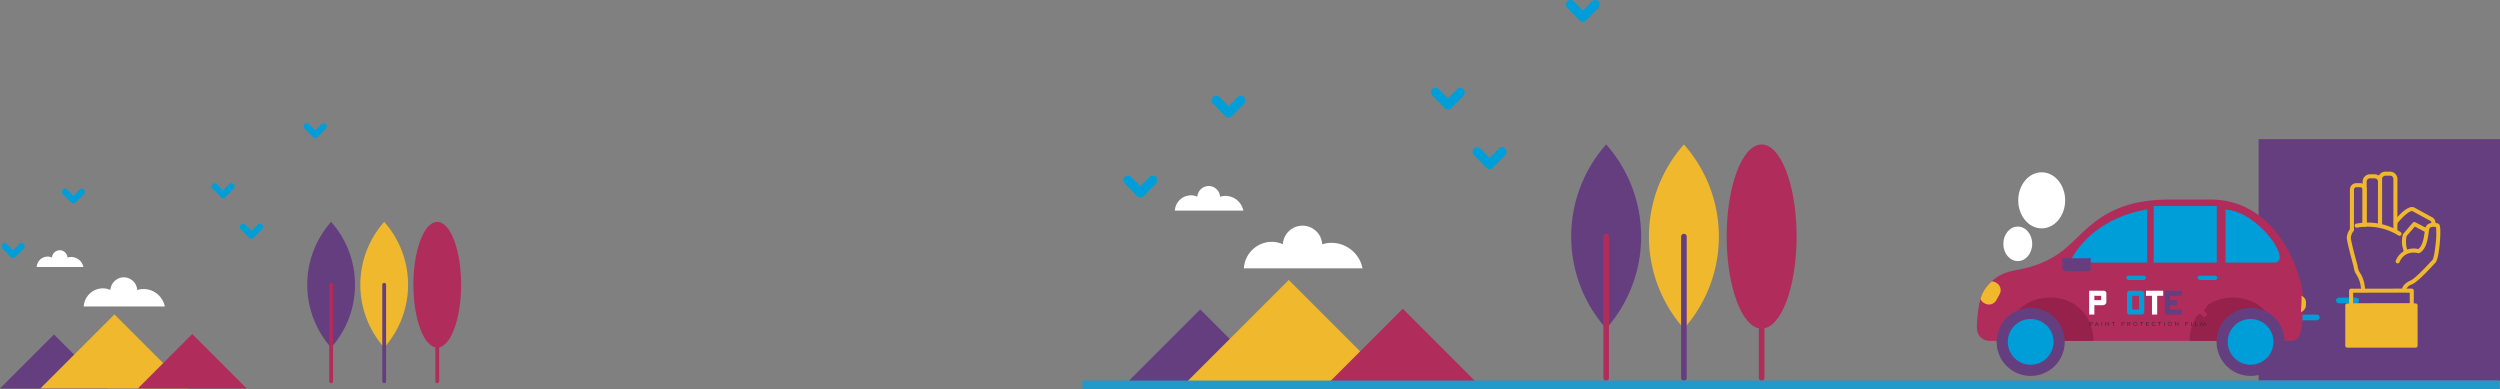 <svg xmlns="http://www.w3.org/2000/svg" width="1013.401" height="157.77" viewBox="0 0 1013.401 157.77">
  <rect x="0" y="0" width="1013.401" height="157.77" fill="#808080" stroke="none"/>
  <g id="Group_830" data-name="Group 830" transform="translate(-906.979 -5430.462)">
    <g id="Group_545" data-name="Group 545" transform="translate(906.979 5557.902)">
      <g id="Group_542" data-name="Group 542" transform="translate(0 8.145)">
        <path id="Path_9987" data-name="Path 9987" d="M5.035,726.015-16.841,704.14l-21.876,21.876Z" transform="translate(38.717 -704.14)" fill="#643e7f"/>
      </g>
      <g id="Group_543" data-name="Group 543" transform="translate(16.361)">
        <path id="Path_9988" data-name="Path 9988" d="M28.8,730.437l-30.02-30.02-30.021,30.02Z" transform="translate(31.24 -700.417)" fill="#f0b82d"/>
      </g>
      <g id="Group_544" data-name="Group 544" transform="translate(55.878 7.968)">
        <path id="Path_9989" data-name="Path 9989" d="M30.925,726.11,8.874,704.059l-22.053,22.052Z" transform="translate(13.179 -704.059)" fill="#b02d5b"/>
      </g>
    </g>
    <g id="Group_829" data-name="Group 829">
      <g id="Group_555" data-name="Group 555" transform="translate(1031.525 5520.399)">
        <g id="Group_547" data-name="Group 547" transform="translate(43.026)">
          <g id="Group_546" data-name="Group 546">
            <ellipse id="Ellipse_143" data-name="Ellipse 143" cx="9.678" cy="25.482" rx="9.678" ry="25.482" fill="#b02d5b"/>
          </g>
        </g>
        <g id="Group_549" data-name="Group 549" transform="translate(21.513)">
          <g id="Group_548" data-name="Group 548">
            <path id="Path_9990" data-name="Path 9990" d="M37.717,683.277a38.386,38.386,0,0,1,0,50.963,38.38,38.38,0,0,1,0-50.963Z" transform="translate(-28.037 -683.277)" fill="#f0b82d"/>
          </g>
        </g>
        <g id="Group_551" data-name="Group 551" transform="translate(0)">
          <g id="Group_550" data-name="Group 550">
            <path id="Path_9991" data-name="Path 9991" d="M27.883,683.277a38.266,38.266,0,0,1,9.678,25.482,38.265,38.265,0,0,1-9.678,25.482,38.386,38.386,0,0,1,0-50.963Z" transform="translate(-18.205 -683.277)" fill="#643e7f"/>
          </g>
        </g>
        <g id="Group_552" data-name="Group 552" transform="translate(8.903 24.707)">
          <path id="Path_9992" data-name="Path 9992" d="M23.049,735.249a.775.775,0,0,0,.775-.775V695.344a.775.775,0,0,0-1.549,0v39.131A.773.773,0,0,0,23.049,735.249Z" transform="translate(-22.274 -694.569)" fill="#b02d5b"/>
        </g>
        <g id="Group_553" data-name="Group 553" transform="translate(30.416 24.707)">
          <path id="Path_9993" data-name="Path 9993" d="M32.881,735.249a.773.773,0,0,0,.775-.775V695.344a.775.775,0,0,0-1.549,0v39.131A.775.775,0,0,0,32.881,735.249Z" transform="translate(-32.106 -694.569)" fill="#643e7f"/>
        </g>
        <g id="Group_554" data-name="Group 554" transform="translate(51.93 24.707)">
          <path id="Path_9994" data-name="Path 9994" d="M42.714,735.249a.775.775,0,0,0,.775-.775V695.344a.775.775,0,0,0-1.549,0v39.131A.773.773,0,0,0,42.714,735.249Z" transform="translate(-41.939 -694.569)" fill="#b02d5b"/>
        </g>
      </g>
      <g id="Group_561" data-name="Group 561" transform="translate(907.605 5480.419)">
        <g id="Group_556" data-name="Group 556" transform="translate(122.467)">
          <path id="Path_9995" data-name="Path 9995" d="M19.721,665.386l2.5,2.553,2.5-2.553a1.271,1.271,0,1,1,1.816,1.779l-3.4,3.481a1.271,1.271,0,0,1-1.818,0L17.9,667.165a1.272,1.272,0,1,1,1.818-1.779Z" transform="translate(-17.541 -665.005)" fill="#009ed9"/>
        </g>
        <g id="Group_557" data-name="Group 557" transform="translate(24.418 26.499)">
          <path id="Path_9996" data-name="Path 9996" d="M-25.089,677.5l2.5,2.553,2.5-2.553a1.274,1.274,0,0,1,1.8-.02,1.274,1.274,0,0,1,.02,1.8l-3.407,3.483a1.271,1.271,0,0,1-.91.381,1.266,1.266,0,0,1-.908-.381l-3.407-3.483a1.27,1.27,0,0,1,.02-1.8A1.274,1.274,0,0,1-25.089,677.5Z" transform="translate(27.271 -677.115)" fill="#009ed9"/>
        </g>
        <g id="Group_558" data-name="Group 558" transform="translate(85.142 24.303)">
          <path id="Path_9997" data-name="Path 9997" d="M2.662,676.5l2.5,2.551,2.5-2.551a1.271,1.271,0,0,1,1.816,1.779l-3.4,3.481a1.273,1.273,0,0,1-1.82,0L.844,678.274A1.272,1.272,0,0,1,2.662,676.5Z" transform="translate(-0.482 -676.112)" fill="#009ed9"/>
        </g>
        <g id="Group_559" data-name="Group 559" transform="translate(96.653 40.776)">
          <path id="Path_9998" data-name="Path 9998" d="M7.925,684.024l2.5,2.551,2.5-2.551a1.272,1.272,0,1,1,1.818,1.779l-3.407,3.481a1.27,1.27,0,0,1-1.818,0L6.106,685.8a1.272,1.272,0,1,1,1.818-1.779Z" transform="translate(-5.743 -683.641)" fill="#009ed9"/>
        </g>
        <g id="Group_560" data-name="Group 560" transform="translate(0 48.607)">
          <path id="Path_9999" data-name="Path 9999" d="M-36.249,687.6l2.5,2.553,2.5-2.553a1.27,1.27,0,0,1,1.8-.02,1.274,1.274,0,0,1,.02,1.8l-3.407,3.481a1.273,1.273,0,0,1-.91.383,1.268,1.268,0,0,1-.908-.383l-3.407-3.481a1.27,1.27,0,0,1,.02-1.8A1.27,1.27,0,0,1-36.249,687.6Z" transform="translate(38.431 -687.22)" fill="#009ed9"/>
        </g>
      </g>
      <path id="Path_10000" data-name="Path 10000" d="M202.993,690.531a11.076,11.076,0,0,1,4.536.974,7.988,7.988,0,0,1,15.951.033,12.53,12.53,0,0,1,3.831-.6,12.88,12.88,0,0,1,12.52,10.334h-48.1A11.4,11.4,0,0,1,202.993,690.531Z" transform="translate(1219.467 4837.962)" fill="#fff"/>
      <path id="Path_10001" data-name="Path 10001" d="M185.444,680.407a6.4,6.4,0,0,1,2.619.562,4.608,4.608,0,0,1,9.2.02,7.258,7.258,0,0,1,2.212-.346,7.431,7.431,0,0,1,7.223,5.965H178.943A6.581,6.581,0,0,1,185.444,680.407Z" transform="translate(1204.279 4829.227)" fill="#fff"/>
      <g id="Group_565" data-name="Group 565" transform="translate(1361.458 5543.952)">
        <g id="Group_562" data-name="Group 562" transform="translate(0 11.929)">
          <path id="Path_10002" data-name="Path 10002" d="M233.08,731.534l-32.041-32.041L169,731.535Z" transform="translate(-168.996 -699.493)" fill="#643e7f"/>
        </g>
        <g id="Group_563" data-name="Group 563" transform="translate(23.963)">
          <path id="Path_10003" data-name="Path 10003" d="M267.89,738.011l-43.97-43.97-43.972,43.971Z" transform="translate(-179.948 -694.041)" fill="#f0b82d"/>
        </g>
        <g id="Group_564" data-name="Group 564" transform="translate(81.844 11.671)">
          <path id="Path_10004" data-name="Path 10004" d="M271,731.674l-32.3-32.3-32.3,32.3Z" transform="translate(-206.402 -699.375)" fill="#b02d5b"/>
        </g>
      </g>
      <path id="Path_10005" data-name="Path 10005" d="M428.648,667.954h48.928V765.81H379.72V667.954Z" transform="translate(1442.804 4818.919)" fill="#643e7f"/>
      <g id="Group_574" data-name="Group 574" transform="translate(1708.334 5511.345)">
        <g id="Group_567" data-name="Group 567" transform="translate(129.644 46.635)">
          <g id="Group_566" data-name="Group 566">
            <path id="Path_10006" data-name="Path 10006" d="M394.911,702.777h-6.967a1.162,1.162,0,0,1,0-2.324h6.967a1.162,1.162,0,1,1,0,2.324Z" transform="translate(-386.783 -700.453)" fill="#009ed9"/>
          </g>
        </g>
        <g id="Group_572" data-name="Group 572">
          <g id="Group_569" data-name="Group 569" transform="translate(145.612 39.747)">
            <g id="Group_568" data-name="Group 568">
              <path id="Path_10007" data-name="Path 10007" d="M402.212,699.627h-6.967a1.161,1.161,0,1,1,0-2.322h6.967a1.161,1.161,0,1,1,0,2.322Z" transform="translate(-394.081 -697.305)" fill="#009ed9"/>
            </g>
          </g>
          <g id="Group_571" data-name="Group 571">
            <path id="Path_10008" data-name="Path 10008" d="M422.2,679.139H405.737c-29.107,0-34.52,15.108-45.721,22.366-7.938,5.146-14.513,5.687-18.788,6.735a17.208,17.208,0,0,0-11.343,8.717c-1.6,3.1-2.354,10.36-2.354,13.857,0,4.02,2.7,5.621,5.295,5.621H455.131c2.6,0,3.892-3.12,4.116-5.693.354-4.1.895-11.986,0-16.1C456.306,701.118,445.574,679.139,422.2,679.139Z" transform="translate(-327.531 -679.139)" fill="#b02d5b"/>
            <path id="Path_10009" data-name="Path 10009" d="M402.129,714.883c0-10.577-7.881-17.6-17.6-17.6s-17.6,7.026-17.6,17.6Z" transform="translate(-280.738 -657.587)" fill="#96214a"/>
            <path id="Path_10010" data-name="Path 10010" d="M371.934,713a13.793,13.793,0,1,0,13.8-13.793A13.791,13.791,0,0,0,371.934,713Z" transform="translate(-274.78 -655.301)" fill="#643e7f"/>
            <path id="Path_10011" data-name="Path 10011" d="M374,710.542a9.268,9.268,0,1,0,9.271-9.271A9.269,9.269,0,0,0,374,710.542Z" transform="translate(-272.323 -652.846)" fill="#009ed9"/>
            <path id="Path_10012" data-name="Path 10012" d="M368.237,714.883c0-10.577-7.883-17.6-17.6-17.6s-17.6,7.026-17.6,17.6Z" transform="translate(-321.002 -657.587)" fill="#96214a"/>
            <path id="Path_10013" data-name="Path 10013" d="M331.192,713a13.793,13.793,0,1,0,13.8-13.793A13.793,13.793,0,0,0,331.192,713Z" transform="translate(-323.182 -655.301)" fill="#643e7f"/>
            <path id="Path_10014" data-name="Path 10014" d="M333.26,710.542a9.27,9.27,0,1,0,9.271-9.271A9.269,9.269,0,0,0,333.26,710.542Z" transform="translate(-320.725 -652.846)" fill="#009ed9"/>
            <g id="Group_570" data-name="Group 570" transform="translate(1.451 33.17)">
              <path id="Path_10015" data-name="Path 10015" d="M387.808,696.978a2.954,2.954,0,0,1,1.8,3.092v.374a3.073,3.073,0,0,1-2.044,3.118C387.668,701.4,387.887,699.076,387.808,696.978Z" transform="translate(-257.665 -691.116)" fill="#f0b82d"/>
              <path id="Path_10016" data-name="Path 10016" d="M334.609,694.888a3.4,3.4,0,0,1,1.343,4.608l-1.339,2.437a3.4,3.4,0,0,1-4.608,1.339l-.339-.186a3.341,3.341,0,0,1-1.473-1.641,13.023,13.023,0,0,1,.9-2.472,16.525,16.525,0,0,1,3.645-4.674,3.367,3.367,0,0,1,1.527.4Z" transform="translate(-328.194 -694.299)" fill="#f0b82d"/>
            </g>
            <path id="Path_10017" data-name="Path 10017" d="M376.23,681s-21.572,2.1-31.577,21.489H376.23Z" transform="translate(-307.19 -676.927)" fill="#009ed9"/>
            <rect id="Rectangle_143" data-name="Rectangle 143" width="25.563" height="22.919" transform="translate(71.685 2.644)" fill="#009ed9"/>
            <path id="Path_10018" data-name="Path 10018" d="M373.588,681V702.49h19.629C401.36,702.49,386.812,681.644,373.588,681Z" transform="translate(-272.815 -676.927)" fill="#009ed9"/>
            <path id="Path_10019" data-name="Path 10019" d="M355.229,694.121a.882.882,0,0,0,.88.882h6.133a.877.877,0,0,0,.873-.882h0a.879.879,0,0,0-.873-.882h-6.133a.883.883,0,0,0-.88.882Z" transform="translate(-294.625 -662.388)" fill="#009ed9"/>
            <path id="Path_10020" data-name="Path 10020" d="M368.444,694.121a.88.88,0,0,0,.877.882h6.133a.879.879,0,0,0,.875-.882h0a.881.881,0,0,0-.875-.882h-6.133a.881.881,0,0,0-.877.882Z" transform="translate(-278.926 -662.388)" fill="#009ed9"/>
            <path id="Path_10021" data-name="Path 10021" d="M343.373,690.241c0-.573,1.158-.14,1.925-.14h8.608c.768,0,.925-.433.925.14V694.3c0,.573-.158,1.092-.925,1.092H345.3c-.768,0-1.925-.519-1.925-1.092Z" transform="translate(-308.711 -666.302)" fill="#643e7f"/>
          </g>
        </g>
      </g>
      <g id="Group_586" data-name="Group 586" transform="translate(1753.836 5548.325)">
        <g id="Group_581" data-name="Group 581">
          <g id="Group_576" data-name="Group 576" transform="translate(0)">
            <path id="Path_10022" data-name="Path 10022" d="M373.728,696.338a1.091,1.091,0,0,0-.748-.3h-5.919v9.647h2.111V701.88h3.341a1.459,1.459,0,0,0,1.5-1.015.948.948,0,0,0,.02-.195v-3.612A1,1,0,0,0,373.728,696.338Zm-1.805,3.512h-2.75v-1.777h2.75Z" transform="translate(-367.061 -696.04)" fill="#fff"/>
          </g>
          <g id="Group_577" data-name="Group 577" transform="translate(7.673)">
            <path id="Path_10023" data-name="Path 10023" d="M370.51,700.865a1.137,1.137,0,0,0,.02-.195v-3.612a1,1,0,0,0-.309-.72,1.091,1.091,0,0,0-.748-.3h-5.919v9.647h2.111v-3.319l2.315,3.319h2.549l-2.654-3.807h1.131A1.46,1.46,0,0,0,370.51,700.865Zm-2.094-1.015h-2.75v-1.777h2.75Z" transform="translate(-363.554 -696.04)" fill="#b02d5b"/>
          </g>
          <g id="Group_578" data-name="Group 578" transform="translate(15.347)">
            <path id="Path_10024" data-name="Path 10024" d="M367.02,697.112v-.055a1,1,0,0,0-.311-.72,1.086,1.086,0,0,0-.746-.3H361.1a1.037,1.037,0,0,0-1.057,1.017v5.286c0,.7.007,1.984.009,2.271v.057a.989.989,0,0,0,.311.718,1.062,1.062,0,0,0,.746.3h4.866a1.035,1.035,0,0,0,1.055-1.015v-5.328C367.028,698.63,367.022,697.39,367.02,697.112Zm-2.1,6.544h-2.761v-5.584h2.761Z" transform="translate(-360.042 -696.04)" fill="#009ed9"/>
          </g>
          <g id="Group_579" data-name="Group 579" transform="translate(23.033)">
            <path id="Path_10025" data-name="Path 10025" d="M356.534,696.04v2.033h2.433v7.614h2.111v-7.614h2.431V696.04Z" transform="translate(-356.534 -696.04)" fill="#fff"/>
          </g>
          <g id="Group_580" data-name="Group 580" transform="translate(30.707)">
            <path id="Path_10026" data-name="Path 10026" d="M360,698.073V696.04h-6.98v9.647H360v-2.03h-4.864V701.88h2.75v-2.03h-2.75v-1.777Z" transform="translate(-353.025 -696.04)" fill="#643e7f"/>
          </g>
        </g>
        <g id="Group_584" data-name="Group 584" transform="translate(38.286 0.048)">
          <g id="Group_582" data-name="Group 582" transform="translate(0)">
            <path id="Path_10027" data-name="Path 10027" d="M353.69,706.079c.05-.033,1.243-.775,2.547-1.755a4.5,4.5,0,0,0,1.755-3.372v-4.89H348.34v4.89a4.5,4.5,0,0,0,1.755,3.372c1.306.98,2.5,1.722,2.547,1.755l.523.322Zm2.367-8.159v3.024a2.63,2.63,0,0,1-1.013,1.921c-.724.543-1.422,1.017-1.877,1.315-.455-.3-1.155-.772-1.879-1.315a2.633,2.633,0,0,1-1.011-1.912V697.92Z" transform="translate(-348.34 -696.062)" fill="#b02d5b"/>
          </g>
          <g id="Group_583" data-name="Group 583" transform="translate(6.064 7.283)">
            <path id="Path_10028" data-name="Path 10028" d="M350.56,702.885l-2.233-2.2,1.383-1.3,2.233,2.2Z" transform="translate(-348.327 -699.39)" fill="#b02d5b"/>
          </g>
        </g>
        <g id="Group_585" data-name="Group 585" transform="translate(0.232 12.618)">
          <path id="Path_10029" data-name="Path 10029" d="M369.607,703.377c0,.026.007.035.037.035h.112c.031,0,.039-.009.039-.035v-.586h.4c.289,0,.58-.125.58-.492s-.291-.475-.58-.475h-.556c-.026,0-.037,0-.037.035Zm.188-1.4h.394c.328,0,.409.16.409.32s-.081.339-.409.339H369.8Z" transform="translate(-369.607 -701.787)" fill="#272829"/>
          <path id="Path_10030" data-name="Path 10030" d="M368.477,703.4c-.011.02,0,.035.022.035h.136c.026,0,.035-.009.05-.035l.184-.387h.825l.184.387c.013.026.024.035.046.035h.138c.022,0,.033-.015.022-.035l-.77-1.56c-.009-.018-.017-.031-.028-.031h-.007c-.015,0-.02.013-.031.031Zm.455-.54.348-.74h0l.346.74Z" transform="translate(-366.434 -701.807)" fill="#272829"/>
          <path id="Path_10031" data-name="Path 10031" d="M368,703.412c.028,0,.037-.009.037-.035v-1.518c0-.024-.009-.035-.037-.035h-.112c-.028,0-.039.011-.039.035v1.518c0,.026.011.035.039.035Z" transform="translate(-363.031 -701.787)" fill="#272829"/>
          <path id="Path_10032" data-name="Path 10032" d="M366.606,703.393c0,.026.009.035.035.035h.112c.028,0,.037-.009.037-.035v-1.221l1.1,1.269a.055.055,0,0,0,.035.015h.011c.015,0,.02,0,.02-.015v-1.567c0-.028-.007-.035-.035-.035H367.8c-.028,0-.037.007-.037.035v1.212l-1.1-1.258a.033.033,0,0,0-.031-.017h-.013c-.015,0-.017,0-.017.017Z" transform="translate(-360.215 -701.802)" fill="#272829"/>
          <path id="Path_10033" data-name="Path 10033" d="M366.041,703.377c0,.026.009.035.037.035h.116c.026,0,.035-.009.035-.035v-1.389h.567c.028,0,.033-.009.033-.037v-.092c0-.024,0-.035-.033-.035h-1.317c-.029,0-.037.011-.037.035v.092c0,.028.007.037.037.037h.562Z" transform="translate(-356.54 -701.787)" fill="#272829"/>
          <path id="Path_10034" data-name="Path 10034" d="M363.695,703.377c0,.026.009.035.039.035h.109c.031,0,.039-.009.039-.035v-.586h.4c.287,0,.58-.125.58-.492s-.293-.475-.58-.475h-.554c-.031,0-.039,0-.039.035Zm.188-1.4h.394c.328,0,.409.16.409.32s-.081.339-.409.339h-.394Z" transform="translate(-350.759 -701.787)" fill="#272829"/>
          <path id="Path_10035" data-name="Path 10035" d="M362.58,703.377c0,.031.011.035.039.035h.109c.029,0,.039-.009.039-.035v-.586h.422l.433.586a.079.079,0,0,0,.063.035h.112c.028,0,.046-.013.028-.044l-.444-.6a.444.444,0,0,0,.372-.468c0-.367-.306-.477-.575-.477h-.56c-.028,0-.039.011-.039.035Zm.188-1.4h.4c.243,0,.4.1.4.322,0,.206-.123.337-.4.337h-.4Z" transform="translate(-347.285 -701.787)" fill="#272829"/>
          <path id="Path_10036" data-name="Path 10036" d="M362.151,703.456a.823.823,0,1,0-.845-.823A.837.837,0,0,0,362.151,703.456Zm0-.158a.664.664,0,1,1,.659-.665A.674.674,0,0,1,362.151,703.3Z" transform="translate(-343.662 -701.802)" fill="#272829"/>
          <path id="Path_10037" data-name="Path 10037" d="M360.816,703.377c0,.026.007.035.037.035h.114c.028,0,.033-.009.033-.035v-1.389h.567c.031,0,.037-.009.037-.037v-.092c0-.024,0-.035-.037-.035h-1.315c-.028,0-.037.011-.037.035v.092c0,.028.007.037.037.037h.564Z" transform="translate(-339.878 -701.787)" fill="#272829"/>
          <path id="Path_10038" data-name="Path 10038" d="M359.177,703.377c0,.026.011.035.037.035h1.05c.028,0,.035-.009.035-.035v-.085c0-.028-.007-.035-.035-.035h-.9v-.567h.86c.028,0,.037-.011.037-.037v-.083c0-.028-.009-.039-.037-.039h-.86v-.549h.9c.026,0,.035-.009.035-.035v-.087c0-.024-.009-.035-.035-.035h-1.05c-.026,0-.037.011-.037.035Z" transform="translate(-336.306 -701.787)" fill="#272829"/>
          <path id="Path_10039" data-name="Path 10039" d="M359.364,703.1a.029.029,0,0,0-.026-.013.041.041,0,0,0-.026.011.687.687,0,0,1-.5.2.664.664,0,0,1,0-1.328.694.694,0,0,1,.495.2.028.028,0,0,0,.024.016.03.03,0,0,0,.028-.016l.068-.072c.02-.02.022-.033,0-.05a.915.915,0,0,0-.617-.234.823.823,0,1,0,0,1.645.924.924,0,0,0,.617-.232c.022-.022.022-.033,0-.055Z" transform="translate(-332.815 -701.802)" fill="#272829"/>
          <path id="Path_10040" data-name="Path 10040" d="M357.472,703.377c0,.026.007.035.035.035h.114c.029,0,.037-.009.037-.035v-1.389h.564c.028,0,.037-.009.037-.037v-.092c0-.024,0-.035-.037-.035H356.9c-.026,0-.035.011-.035.035v.092c0,.028,0,.037.035.037h.567Z" transform="translate(-329.218 -701.787)" fill="#272829"/>
          <path id="Path_10041" data-name="Path 10041" d="M356.4,703.412c.028,0,.035-.009.035-.035v-1.518c0-.024-.007-.035-.035-.035h-.114c-.028,0-.037.011-.037.035v1.518c0,.026.009.035.037.035Z" transform="translate(-326.051 -701.787)" fill="#272829"/>
          <path id="Path_10042" data-name="Path 10042" d="M355.754,703.456a.823.823,0,1,0-.847-.823A.835.835,0,0,0,355.754,703.456Zm0-.158a.664.664,0,1,1,.656-.665A.673.673,0,0,1,355.754,703.3Z" transform="translate(-323.262 -701.802)" fill="#272829"/>
          <path id="Path_10043" data-name="Path 10043" d="M353.723,703.393c0,.026.009.035.037.035h.112c.029,0,.037-.009.037-.035v-1.221l1.1,1.269a.06.06,0,0,0,.035.015h.011c.015,0,.02,0,.02-.015v-1.567c0-.028-.007-.035-.035-.035h-.114c-.028,0-.037.007-.037.035v1.212l-1.1-1.258a.03.03,0,0,0-.028-.017h-.013c-.018,0-.022,0-.022.017Z" transform="translate(-319.146 -701.802)" fill="#272829"/>
          <path id="Path_10044" data-name="Path 10044" d="M351.9,703.377c0,.026.009.035.037.035h.116c.024,0,.033-.009.033-.035v-.687h.877c.028,0,.039-.011.039-.037v-.083c0-.028-.011-.039-.039-.039h-.877v-.549h.9c.026,0,.037-.009.037-.035v-.087c0-.024-.009-.035-.037-.035h-1.048c-.028,0-.037.011-.037.035Z" transform="translate(-313.11 -701.787)" fill="#272829"/>
          <path id="Path_10045" data-name="Path 10045" d="M351.391,703.412c.031,0,.037-.009.037-.035v-1.518c0-.024-.007-.035-.037-.035h-.112c-.028,0-.037.011-.037.035v1.518c0,.026.009.035.037.035Z" transform="translate(-310.072 -701.787)" fill="#272829"/>
          <path id="Path_10046" data-name="Path 10046" d="M350.142,703.377c0,.026.009.035.037.035h.961c.026,0,.035-.009.035-.035v-.085c0-.028-.009-.035-.035-.035h-.812v-1.4c0-.024-.009-.035-.039-.035h-.109c-.028,0-.037.011-.037.035Z" transform="translate(-307.412 -701.787)" fill="#272829"/>
          <path id="Path_10047" data-name="Path 10047" d="M348.7,703.393c0,.022.009.035.035.035h.114c.028,0,.035-.009.039-.035l.138-1.179.639,1.206c.015.024.024.037.044.037h.02c.018,0,.031-.013.042-.037l.641-1.21.138,1.184c0,.026.009.035.035.035h.116c.028,0,.037-.013.035-.035l-.2-1.56c0-.017,0-.022-.022-.022H350.5c-.009,0-.015,0-.026.022l-.757,1.37-.755-1.37c-.011-.02-.017-.022-.028-.022h-.015c-.015,0-.017,0-.02.022Z" transform="translate(-303.802 -701.802)" fill="#272829"/>
        </g>
      </g>
      <g id="Group_590" data-name="Group 590" transform="translate(1719.052 5500.304)">
        <g id="Group_588" data-name="Group 588" transform="translate(0 22.002)">
          <ellipse id="Ellipse_144" data-name="Ellipse 144" cx="5.852" cy="6.995" rx="5.852" ry="6.995" fill="#fff"/>
        </g>
        <g id="Group_589" data-name="Group 589" transform="translate(6.039)">
          <ellipse id="Ellipse_145" data-name="Ellipse 145" cx="9.51" cy="11.367" rx="9.51" ry="11.367" fill="#fff"/>
        </g>
      </g>
      <g id="Group_599" data-name="Group 599" transform="translate(1857.66 5500.038)">
        <g id="Group_591" data-name="Group 591" transform="translate(20.097 14.349)">
          <path id="Path_10048" data-name="Path 10048" d="M406.654,688.383a.862.862,0,0,1,.168-.319l3.847-4.472a.819.819,0,0,1,.621-.284.8.8,0,0,1,.379.092l4.582,2.38a.921.921,0,0,0,.234.081,3.3,3.3,0,0,0-.711,1.3c-.017.059-.031.116-.046.175a2.02,2.02,0,0,1-.223-.1l-4.015-2.087-3.3,3.838a10.558,10.558,0,0,0,.123,5.183c.1.5.2,1.015.28,1.543-.468.2-.947.383-1.409.6a22.51,22.51,0,0,0-.729-3.125A10.83,10.83,0,0,1,406.654,688.383Z" transform="translate(-403.403 -677.229)" fill="#f0b82d"/>
          <path id="Path_10049" data-name="Path 10049" d="M404.963,688.216c.107-.895.177-1.8.212-2.7,1.742-2.044,4.619-4.989,6.75-4.989a2.182,2.182,0,0,1,.891.182c.022.009.042.02.063.03l7.17,3.914a2.547,2.547,0,0,1,1.227,3.171,2.8,2.8,0,0,0-1.976.308l.4-.8a.909.909,0,0,0-.4-1.219l-.026-.013-7.144-3.9a.572.572,0,0,0-.206-.033c-1.562,0-4.932,3.542-6.827,6.059a.741.741,0,0,1-.12.127c0-.044-.009-.085-.015-.129Z" transform="translate(-404.963 -680.529)" fill="#f0b82d"/>
        </g>
        <g id="Group_592" data-name="Group 592" transform="translate(7.021 1.07)">
          <path id="Path_10050" data-name="Path 10050" d="M406.024,695.329a.819.819,0,0,0,.82-.818l.011-17.056a2.988,2.988,0,0,0-2.976-2.991l-1.886,0h0A2.984,2.984,0,0,0,399,677.44l-.013,17.056a.821.821,0,0,0,.82.82h0a.821.821,0,0,0,.821-.82l.013-17.053a1.33,1.33,0,0,1,.4-.95,1.344,1.344,0,0,1,.95-.392h0l1.884,0a1.352,1.352,0,0,1,1.343,1.35l-.013,17.056a.821.821,0,0,0,.821.82Z" transform="translate(-398.987 -674.46)" fill="#f0b82d"/>
        </g>
        <g id="Group_593" data-name="Group 593" transform="translate(1.875 4.669)">
          <path id="Path_10051" data-name="Path 10051" d="M397.456,695.646a.82.82,0,0,0,.82-.818l.009-16.117a.975.975,0,0,1,.969-.967h0l1.556,0a.971.971,0,0,1,.967.974l-.009,14.268a.818.818,0,0,0,.82.82h0a.815.815,0,0,0,.818-.816l.011-14.27a2.611,2.611,0,0,0-2.6-2.617l-1.556,0h-.007a2.607,2.607,0,0,0-2.61,2.6l-.011,16.117a.818.818,0,0,0,.818.82Z" transform="translate(-396.635 -676.105)" fill="#f0b82d"/>
        </g>
        <g id="Group_594" data-name="Group 594" transform="translate(13.275)">
          <path id="Path_10052" data-name="Path 10052" d="M408.882,698.851a.821.821,0,0,0,.82-.82l.015-21.062a2.988,2.988,0,0,0-2.98-2.991l-1.884-.007h0a2.992,2.992,0,0,0-2.989,2.98l-.015,18.141a.82.82,0,0,0,.821.818h0a.819.819,0,0,0,.82-.818l.015-18.136a1.348,1.348,0,0,1,1.346-1.344h0l1.884,0a1.349,1.349,0,0,1,1.343,1.35l-.013,21.062a.821.821,0,0,0,.818.823Z" transform="translate(-401.845 -673.971)" fill="#f0b82d"/>
        </g>
        <g id="Group_595" data-name="Group 595" transform="translate(0.617 20.736)">
          <path id="Path_10053" data-name="Path 10053" d="M422.458,708.409a3.778,3.778,0,0,0-2.372,2.149h-18.2c-.042-.326-.094-.72-.158-1.14a11.282,11.282,0,0,0-1.654-4.757,7.505,7.505,0,0,1-1.249-3.51c-.363-1.3-2.77-9.995-2.768-11.664a6.637,6.637,0,0,1,1.444-3.693.82.82,0,0,1,1.269,1.039,5.042,5.042,0,0,0-1.074,2.654c0,1.114,1.674,7.516,2.728,11.29a.777.777,0,0,1,.026.142,6,6,0,0,0,1.033,2.9,12.826,12.826,0,0,1,1.866,5.352c.079.518.14,1,.186,1.365,2.65-.048,11.439-.195,14.9-.09.186-1.381,1.407-2.7,3.37-3.545,1.917-.827,5.964-5.166,8.384-7.759l.613-.656c.287-.324.895-2.418,1.293-6.654a30.391,30.391,0,0,0,.125-6.61,3.193,3.193,0,0,0-2.265.1,1.043,1.043,0,0,0-.464.7c-.1.4-.175.965-.271,1.615-.374,2.586-.941,6.5-3.623,8.034a.83.83,0,0,1-.586.088c-5.711-1.291-7.472,3.376-7.551,3.59a.82.82,0,0,1-1.547-.547,7.8,7.8,0,0,1,9.12-4.715c1.781-1.274,2.249-4.512,2.564-6.684.1-.691.186-1.286.3-1.761a2.692,2.692,0,0,1,1.2-1.715,5.038,5.038,0,0,1,3.842-.217,1.159,1.159,0,0,1,.812.895c.394,1.319.219,4.967-.053,7.691-.28,2.807-.8,6.356-1.7,7.319l-.61.652C428.563,703.3,424.69,707.446,422.458,708.409Z" transform="translate(-396.06 -683.448)" fill="#f0b82d"/>
        </g>
        <g id="Group_596" data-name="Group 596" transform="translate(3.805 20.644)">
          <path id="Path_10054" data-name="Path 10054" d="M415.7,688.771a.82.82,0,0,0,.475-1.49,24.9,24.9,0,0,0-17.988-3.433.82.82,0,1,0,.309,1.61,23.7,23.7,0,0,1,16.734,3.162A.8.8,0,0,0,415.7,688.771Z" transform="translate(-397.517 -683.406)" fill="#f0b82d"/>
        </g>
        <g id="Group_597" data-name="Group 597" transform="translate(1.549 47.423)">
          <path id="Path_10055" data-name="Path 10055" d="M396.49,702.469l0-5.993a.826.826,0,0,1,.823-.821l24.578-.011h0a.821.821,0,0,1,.821.82l0,5.993a.819.819,0,0,1-.82.82l-24.578.011h0A.821.821,0,0,1,396.49,702.469Zm24.576-5.183-22.937.011,0,4.352,22.937-.011Z" transform="translate(-396.486 -695.645)" fill="#f0b82d"/>
        </g>
        <g id="Group_598" data-name="Group 598" transform="translate(0 53.416)">
          <rect id="Rectangle_144" data-name="Rectangle 144" width="27.677" height="16.295" transform="translate(0.822 0.827)" fill="#f0b82d"/>
          <path id="Path_10056" data-name="Path 10056" d="M395.778,715.505v-16.29a.82.82,0,0,1,.821-.818l27.674-.013h0a.822.822,0,0,1,.821.82l.007,16.3a.822.822,0,0,1-.821.82H396.6A.821.821,0,0,1,395.778,715.505Zm27.674-15.48-26.031.011v14.649h26.037Z" transform="translate(-395.778 -698.384)" fill="#f0b82d"/>
        </g>
      </g>
      <g id="Group_610" data-name="Group 610" transform="translate(1543.881 5489.021)">
        <g id="Group_602" data-name="Group 602" transform="translate(63.02 0.001)">
          <g id="Group_601" data-name="Group 601">
            <ellipse id="Ellipse_146" data-name="Ellipse 146" cx="14.175" cy="37.323" rx="14.175" ry="37.323" fill="#b02d5b"/>
          </g>
        </g>
        <g id="Group_604" data-name="Group 604" transform="translate(31.51)">
          <g id="Group_603" data-name="Group 603">
            <path id="Path_10057" data-name="Path 10057" d="M280.947,668.936a56.221,56.221,0,0,1,0,74.646,56.221,56.221,0,0,1,0-74.646Z" transform="translate(-266.771 -668.936)" fill="#f0b82d"/>
          </g>
        </g>
        <g id="Group_606" data-name="Group 606">
          <g id="Group_605" data-name="Group 605">
            <path id="Path_10058" data-name="Path 10058" d="M266.546,668.936a56.227,56.227,0,0,1,0,74.646,56.221,56.221,0,0,1,0-74.646Z" transform="translate(-252.37 -668.936)" fill="#643e7f"/>
          </g>
        </g>
        <g id="Group_607" data-name="Group 607" transform="translate(13.038 36.19)">
          <path id="Path_10059" data-name="Path 10059" d="M259.465,745.058a1.131,1.131,0,0,0,1.133-1.133V686.609a1.134,1.134,0,0,0-2.269,0v57.315A1.133,1.133,0,0,0,259.465,745.058Z" transform="translate(-258.329 -685.476)" fill="#b02d5b"/>
        </g>
        <g id="Group_608" data-name="Group 608" transform="translate(44.55 36.19)">
          <path id="Path_10060" data-name="Path 10060" d="M273.867,745.058A1.132,1.132,0,0,0,275,743.924V686.609a1.135,1.135,0,0,0-2.269,0v57.315A1.133,1.133,0,0,0,273.867,745.058Z" transform="translate(-272.731 -685.476)" fill="#643e7f"/>
        </g>
        <g id="Group_609" data-name="Group 609" transform="translate(76.06 36.19)">
          <path id="Path_10061" data-name="Path 10061" d="M288.268,745.058a1.133,1.133,0,0,0,1.136-1.133V686.609a1.136,1.136,0,0,0-2.271,0v57.315A1.133,1.133,0,0,0,288.268,745.058Z" transform="translate(-287.132 -685.476)" fill="#b02d5b"/>
        </g>
      </g>
      <g id="Group_616" data-name="Group 616" transform="translate(1362.375 5430.462)">
        <g id="Group_611" data-name="Group 611" transform="translate(179.377)">
          <path id="Path_10062" data-name="Path 10062" d="M254.591,642.732l3.658,3.74,3.658-3.74a1.863,1.863,0,0,1,2.663,2.606l-4.989,5.1a1.863,1.863,0,0,1-2.663,0l-4.991-5.1a1.863,1.863,0,0,1,2.663-2.606Z" transform="translate(-251.397 -642.172)" fill="#009ed9"/>
        </g>
        <g id="Group_612" data-name="Group 612" transform="translate(35.765 38.813)">
          <path id="Path_10063" data-name="Path 10063" d="M188.955,660.473l3.658,3.739,3.658-3.739a1.863,1.863,0,0,1,2.665,2.6l-4.991,5.1a1.867,1.867,0,0,1-2.663,0l-4.991-5.1a1.863,1.863,0,1,1,2.663-2.606Z" transform="translate(-185.761 -659.912)" fill="#009ed9"/>
        </g>
        <g id="Group_613" data-name="Group 613" transform="translate(124.707 35.598)">
          <path id="Path_10064" data-name="Path 10064" d="M229.6,659l3.661,3.739L236.923,659a1.862,1.862,0,0,1,2.663,2.6l-4.991,5.1a1.867,1.867,0,0,1-2.663,0l-4.989-5.1A1.861,1.861,0,1,1,229.6,659Z" transform="translate(-226.411 -658.442)" fill="#009ed9"/>
        </g>
        <g id="Group_614" data-name="Group 614" transform="translate(141.568 59.726)">
          <path id="Path_10065" data-name="Path 10065" d="M237.311,670.031l3.658,3.737,3.658-3.737a1.862,1.862,0,1,1,2.663,2.6l-4.991,5.1a1.862,1.862,0,0,1-2.663,0l-4.989-5.1a1.862,1.862,0,1,1,2.663-2.6Z" transform="translate(-234.117 -669.469)" fill="#009ed9"/>
        </g>
        <g id="Group_615" data-name="Group 615" transform="translate(0 71.196)">
          <path id="Path_10066" data-name="Path 10066" d="M172.609,675.271l3.661,3.741,3.658-3.741a1.863,1.863,0,1,1,2.663,2.606l-4.991,5.1a1.867,1.867,0,0,1-2.663,0l-4.989-5.1a1.862,1.862,0,1,1,2.661-2.606Z" transform="translate(-169.415 -674.712)" fill="#009ed9"/>
        </g>
      </g>
    </g>
    <path id="Path_9985" data-name="Path 9985" d="M-15.507,698.02a7.569,7.569,0,0,1,3.1.665,5.513,5.513,0,0,1,5.444-5.135,5.513,5.513,0,0,1,5.444,5.157A8.574,8.574,0,0,1,1.1,698.3a8.794,8.794,0,0,1,8.549,7.056H-23.2A7.787,7.787,0,0,1-15.507,698.02Z" transform="translate(964.133 4849.327)" fill="#fff"/>
    <path id="Path_9986" data-name="Path 9986" d="M-27.489,691.11a4.324,4.324,0,0,1,1.788.385,3.182,3.182,0,0,1,3.14-2.965,3.181,3.181,0,0,1,3.142,2.976,4.991,4.991,0,0,1,1.51-.234,5.077,5.077,0,0,1,4.934,4.07h-18.95A4.492,4.492,0,0,1-27.489,691.11Z" transform="translate(953.764 4843.363)" fill="#fff"/>
    <rect id="Rectangle_145" data-name="Rectangle 145" width="574.238" height="3.503" transform="translate(1920 5588.231) rotate(-180)" fill="#2199c9"/>
  </g>
</svg>
